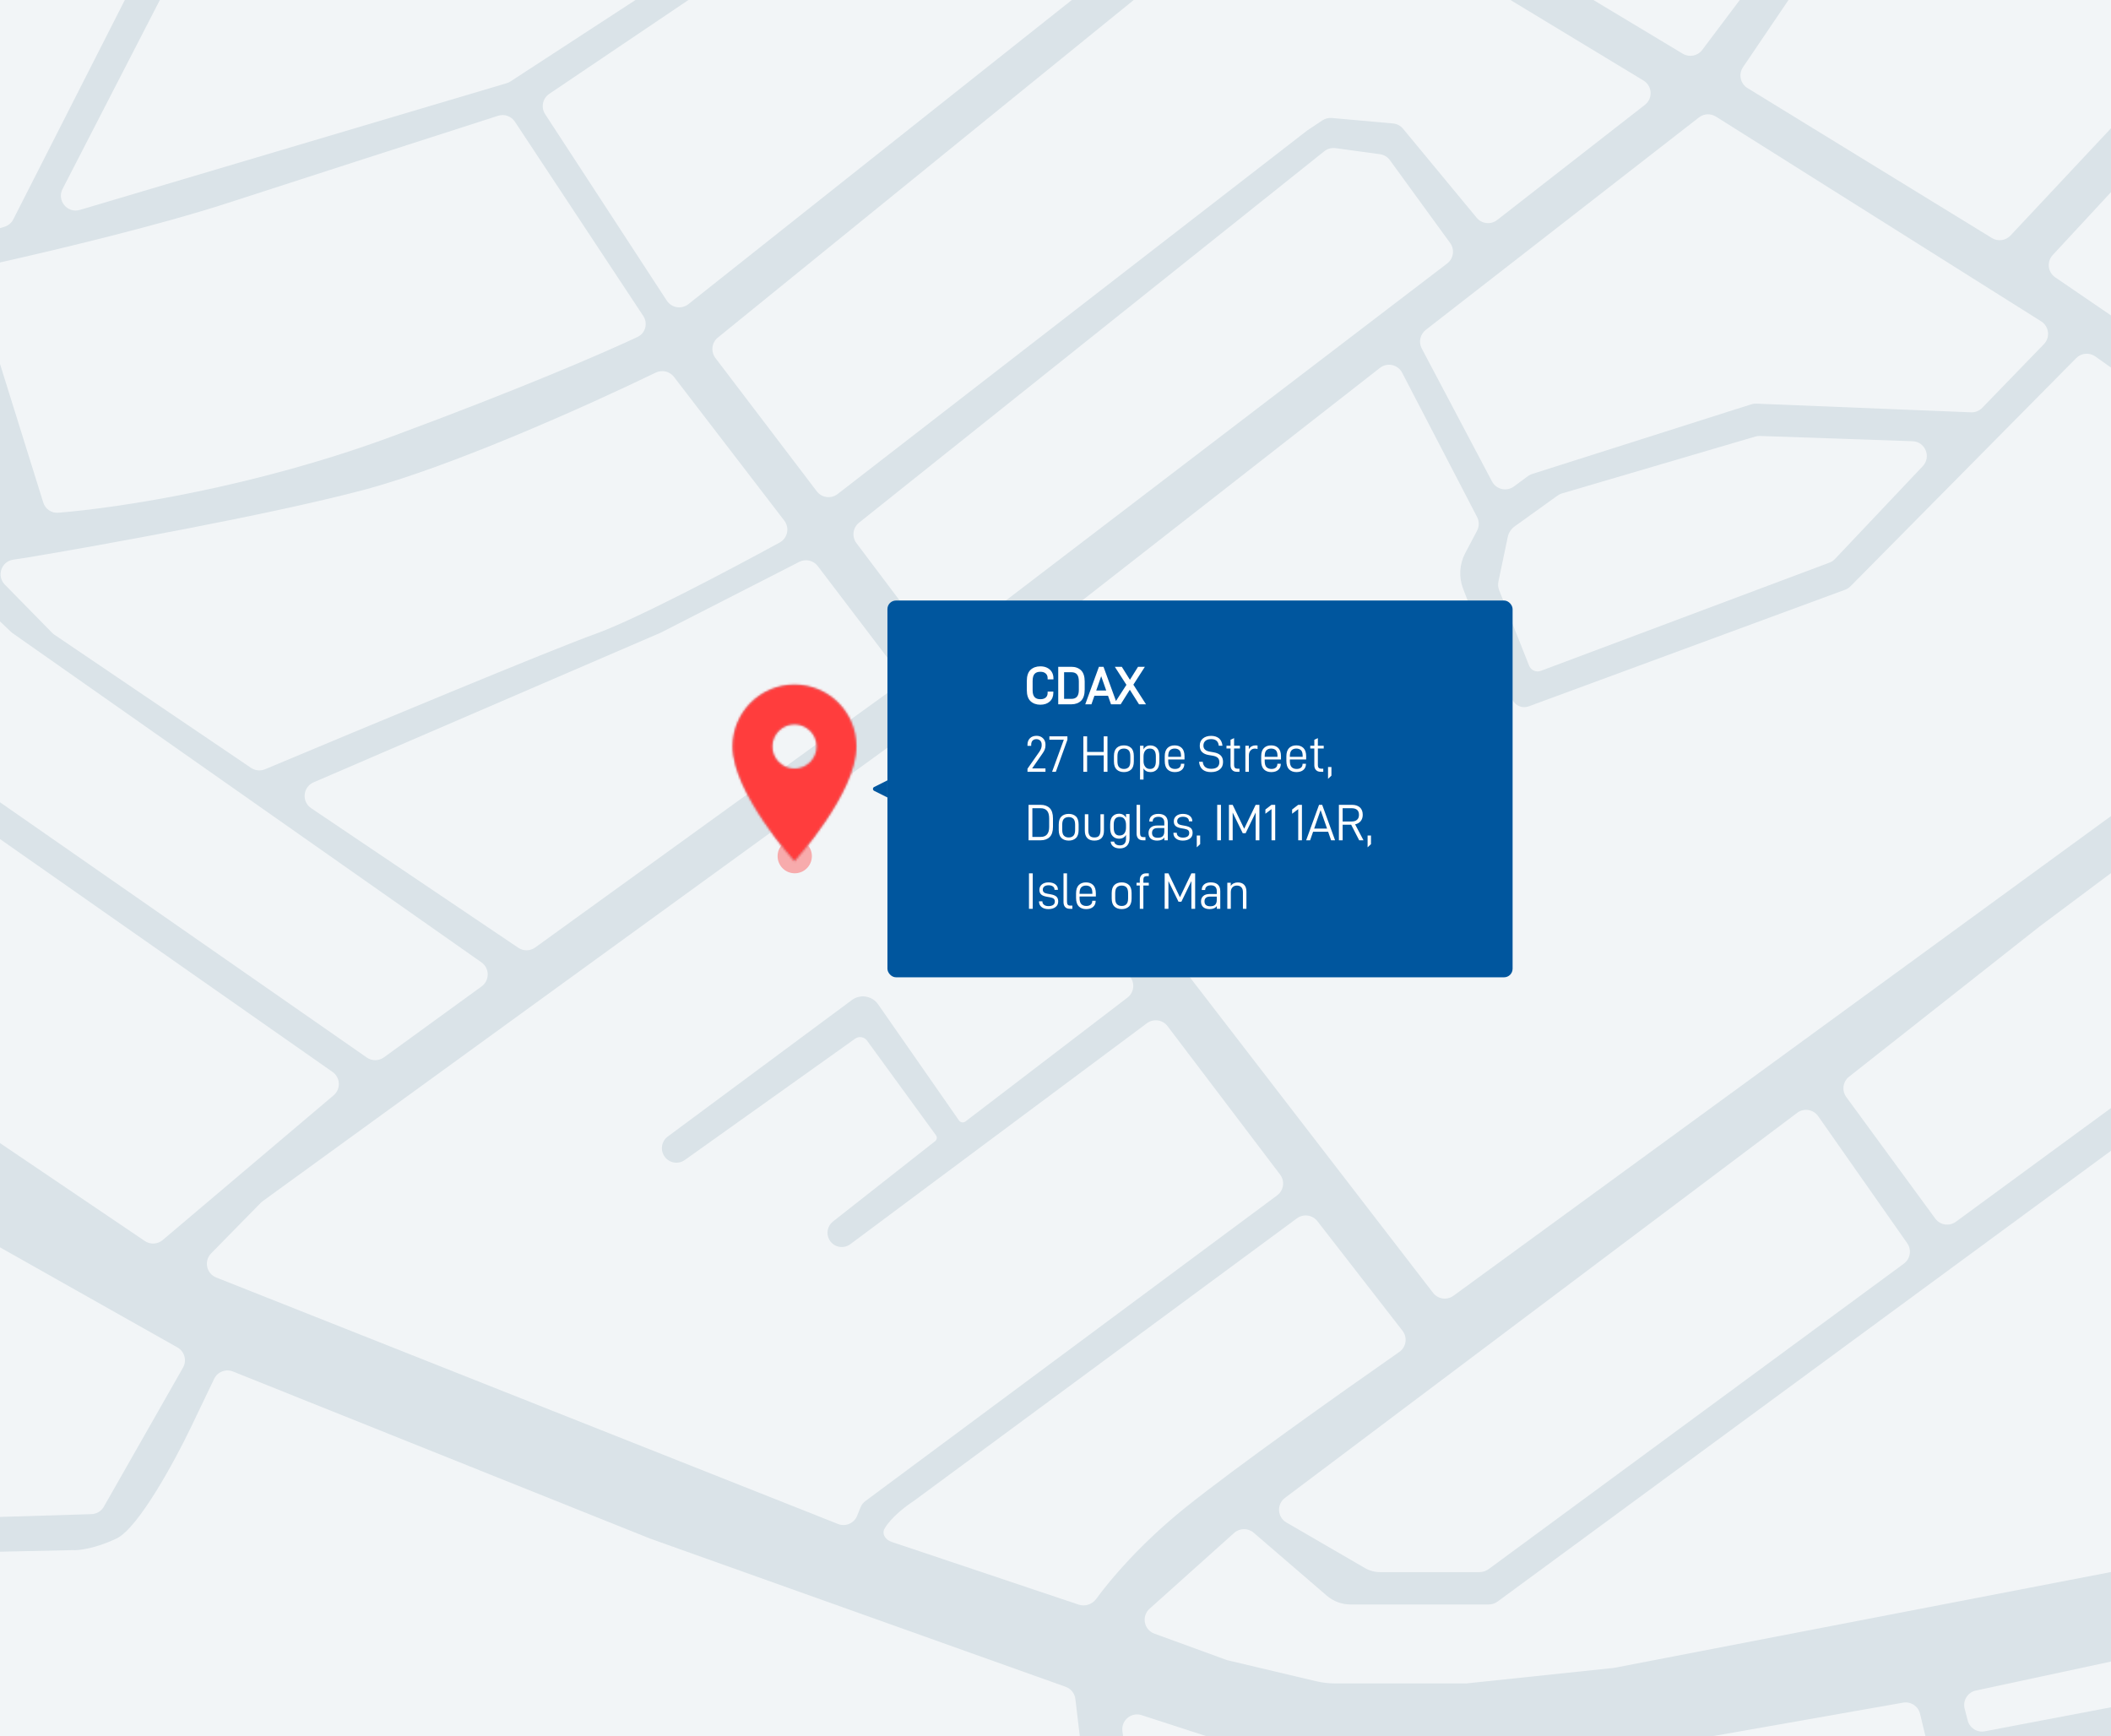 <svg width="986" height="811" viewBox="0 0 986 811" fill="none" xmlns="http://www.w3.org/2000/svg">
<rect x="0" y="0" width="986" height="811" fill="#333333" stroke="none"/>
<g clip-path="url(#clip0_580_8873)">
<rect width="986" height="811" fill="#F4F4F4"/>
<rect width="986" height="811" fill="#DAE3E8"/>
<path d="M812.611 0H744.241L785.99 25.094C789.021 26.916 792.939 26.153 795.064 23.327L812.611 0Z" fill="#F2F5F7"/>
<path d="M529.537 0H705.5L767.636 37.617C771.774 40.121 772.12 45.995 768.305 48.968L699.29 102.76C696.344 105.056 692.106 104.593 689.726 101.715L655.336 60.139C654.161 58.719 652.466 57.827 650.63 57.663L622.07 55.113C620.503 54.973 618.935 55.372 617.626 56.245L610.581 60.942L391.219 230.77C388.186 233.119 383.819 232.544 381.497 229.489L334.148 167.215C331.891 164.248 332.398 160.025 335.292 157.676L529.537 0Z" fill="#F2F5F7"/>
<path d="M321.544 0H500.619L321.527 142.071C318.342 144.598 313.674 143.839 311.453 140.435L254.627 53.337C252.566 50.178 253.422 45.95 256.549 43.841L321.544 0Z" fill="#F2F5F7"/>
<path d="M74.666 0H296.823L238.454 38.028C237.897 38.392 237.289 38.672 236.651 38.862L37.322 98.046C31.493 99.777 26.435 93.673 29.218 88.267L74.666 0Z" fill="#F2F5F7"/>
<path d="M0 106.562V0H58.304L6.216 102.453C5.366 104.125 3.873 105.379 2.079 105.927L0 106.562Z" fill="#F2F5F7"/>
<path d="M0 169.999V122.585C28.547 116.184 75.043 104.987 106.44 94.793C141.634 83.367 202.282 63.839 232.646 54.076C235.594 53.129 238.793 54.266 240.5 56.849L300.448 147.58C302.72 151.02 301.5 155.647 297.768 157.395C280.746 165.367 242.787 181.744 183.814 203.601C119.098 227.587 55.688 237.208 27.174 239.5C24.02 239.753 21.151 237.753 20.208 234.733L0 169.999Z" fill="#F2F5F7"/>
<path d="M0 374.742V290.276L5.122 295.134C5.368 295.366 5.629 295.58 5.906 295.774L224.865 449.512C228.743 452.234 228.789 457.964 224.955 460.749L179.323 493.892C176.945 495.619 173.734 495.651 171.322 493.973L0 374.742Z" fill="#F2F5F7"/>
<path d="M0 533.938V391.927L155.322 500.706C159.03 503.303 159.277 508.706 155.822 511.631L75.978 579.232C73.617 581.232 70.213 581.416 67.649 579.682L0 533.938Z" fill="#F2F5F7"/>
<path d="M986 776.115V797.474L927.041 808.691C923.465 809.371 919.975 807.158 919.065 803.634L917.645 798.129C916.664 794.328 919.044 790.476 922.882 789.653L986 776.115Z" fill="#F2F5F7"/>
<path d="M986 537.53V734.296L753.845 779.072L684.933 786.326H623.611C620.577 786.326 617.553 785.972 614.601 785.273L573.104 775.445L539.182 763.068C534.286 761.282 533.059 754.921 536.94 751.441L576.445 716.023C579.028 713.707 582.93 713.668 585.559 715.932L619.673 745.308C622.777 747.982 626.738 749.452 630.835 749.452H695.364C696.834 749.452 698.267 748.982 699.452 748.111L986 537.53Z" fill="#F2F5F7"/>
<path d="M986 407.818V517.561L913.56 570.67C910.484 572.926 906.161 572.259 903.907 569.181L862.356 512.428C860.16 509.429 860.733 505.229 863.652 502.928L952.721 432.701L986 407.818Z" fill="#F2F5F7"/>
<path d="M986 171.692V381.188L678.881 605.247C675.858 607.453 671.628 606.848 669.343 603.884L456.392 327.513C454.076 324.506 454.62 320.194 457.611 317.858L644.534 171.842C647.939 169.183 652.921 170.267 654.912 174.1L689.917 241.498C690.96 243.507 690.952 245.9 689.896 247.903L684.378 258.358C681.658 263.51 681.301 269.587 683.397 275.022L696.419 308.781L706.575 327.16C708.035 329.801 711.204 330.981 714.035 329.937L861.816 275.461C862.765 275.111 863.626 274.557 864.337 273.838L969.757 167.266C972.134 164.863 975.901 164.534 978.658 166.488L986 171.692Z" fill="#F2F5F7"/>
<path d="M986 89.75V147.34L959.939 129.536C956.456 127.156 955.902 122.237 958.769 119.142L986 89.75Z" fill="#F2F5F7"/>
<path d="M835.366 0H986V59.912L939.041 110.028C936.799 112.42 933.186 112.907 930.392 111.193L816.218 41.144C812.864 39.086 811.905 34.646 814.111 31.387L835.366 0Z" fill="#F2F5F7"/>
<path d="M899.337 811H799.708L888.902 795.308C892.495 794.676 895.959 796.948 896.812 800.495L899.337 811Z" fill="#F2F5F7"/>
<path d="M563.597 811H524.546L524.247 808.558C523.633 803.547 528.428 799.594 533.23 801.151L563.597 811Z" fill="#F2F5F7"/>
<path d="M504.346 811H0V724.803L33.901 724.063C36.521 724.265 44.299 723.459 54.454 718.623C64.609 713.787 81.656 682.354 88.91 667.242L100.02 644.056C101.591 640.776 105.437 639.278 108.814 640.63L303.502 718.623L497.743 787.91C500.212 788.791 501.97 790.995 502.279 793.598L504.346 811Z" fill="#F2F5F7"/>
<path d="M0 708.555V582.645L82.872 629.381C86.203 631.259 87.373 635.487 85.481 638.81L48.513 703.769C47.322 705.861 45.128 707.182 42.722 707.255L0 708.555Z" fill="#F2F5F7"/>
<path d="M714.215 310.927L700.208 275.651C699.708 274.392 699.589 273.014 699.867 271.689L704.225 250.867C704.647 248.848 705.812 247.061 707.487 245.858L727.504 231.487C728.135 231.034 728.837 230.691 729.582 230.471L819.873 203.916C820.582 203.707 821.32 203.614 822.059 203.639L893.303 206.096C899.245 206.301 902.166 213.42 898.081 217.74L857.101 261.076C856.379 261.839 855.492 262.428 854.508 262.797L719.691 313.353C717.509 314.171 715.074 313.093 714.215 310.927Z" fill="#F2F5F7"/>
<path d="M600.855 711.158L637.536 732.442C639.678 733.685 642.111 734.34 644.588 734.34H690.99C692.554 734.34 694.076 733.84 695.335 732.914L889.256 590.239C892.277 588.016 892.971 583.787 890.818 580.716L849.22 521.362C846.979 518.165 842.537 517.46 839.417 519.805L600.171 699.668C596.22 702.638 596.579 708.677 600.855 711.158Z" fill="#F2F5F7"/>
<path d="M443.829 300.33C440.784 302.656 436.427 302.056 434.122 298.995L400.025 253.694C397.778 250.708 398.313 246.477 401.233 244.146L618.548 70.645C620.023 69.467 621.917 68.944 623.788 69.2L644.538 72.029C646.402 72.283 648.082 73.287 649.188 74.809L677.34 113.518C679.546 116.551 678.927 120.79 675.947 123.066L443.829 300.33Z" fill="#F2F5F7"/>
<path d="M416.414 720.203C413.601 719.259 411.709 716.512 413.202 713.948C416.198 708.805 422.974 703.553 426.818 701.093L605.766 569.082C608.781 566.858 613.019 567.444 615.318 570.403L655.075 621.591C657.504 624.718 656.828 629.23 653.58 631.495C626.507 650.37 576.617 685.741 553.76 704.116C533.064 720.754 518.866 737.42 512.096 746.757C510.217 749.348 506.885 750.547 503.851 749.529L416.414 720.203Z" fill="#F2F5F7"/>
<path d="M2.258 273.084C-1.688 269.064 0.582 262.265 6.151 261.421L12.745 260.422C46.596 254.78 125.3 240.595 169.307 228.989C210.924 218.013 274.923 189.233 306.291 174.039C309.255 172.604 312.805 173.444 314.81 176.057L366.324 243.181C368.894 246.529 367.884 251.38 364.179 253.403C339.488 266.886 296.522 289.513 278.115 296.087C258.316 303.158 169.128 340.29 123.771 359.328C121.619 360.231 119.179 359.978 117.247 358.67L25.407 296.474C25.026 296.217 24.673 295.922 24.351 295.594L2.258 273.084Z" fill="#F2F5F7"/>
<path d="M98.607 585.469C95.15 588.993 96.402 594.902 100.992 596.721L391.404 711.855C394.941 713.257 398.946 711.534 400.359 708.001L401.913 704.117C402.388 702.93 403.182 701.899 404.208 701.137L596.52 558.361C599.603 556.071 600.226 551.706 597.905 548.646L545.332 479.31C543.042 476.289 538.745 475.68 535.706 477.944L397.157 581.164C393.96 583.546 389.4 582.608 387.403 579.157C385.74 576.285 386.442 572.627 389.051 570.575L436.792 533.026C437.636 532.362 437.803 531.15 437.171 530.282L404.968 486.071C403.677 484.299 401.202 483.897 399.417 485.168L319.866 541.835C316.832 543.996 312.624 543.303 310.443 540.284C308.272 537.277 308.921 533.083 311.901 530.875L397.901 467.117C401.818 464.213 407.36 465.121 410.147 469.123L447.907 523.353C448.603 524.353 449.992 524.57 450.96 523.83L526.603 465.989C529.623 463.68 530.208 459.363 527.91 456.333L439.366 339.558C437.097 336.564 432.85 335.935 429.809 338.142L122.625 561.117C122.314 561.343 122.022 561.595 121.752 561.87L98.607 585.469Z" fill="#F2F5F7"/>
<path d="M242.08 442.702C244.481 444.32 247.636 444.268 249.982 442.573L416.852 321.992C419.996 319.72 420.652 315.305 418.304 312.217L381.955 264.415C379.931 261.755 376.293 260.925 373.316 262.447L308.583 295.537L146.456 365.436C141.441 367.598 140.802 374.45 145.331 377.501L242.08 442.702Z" fill="#F2F5F7"/>
<path d="M696.898 224.913C698.872 228.648 703.709 229.751 707.107 227.239L713.632 222.416C714.242 221.965 714.922 221.618 715.644 221.388L817.972 188.857C818.737 188.613 819.54 188.505 820.343 188.538L920.616 192.595C922.582 192.675 924.487 191.912 925.856 190.499L954.661 160.75C957.711 157.599 957.09 152.441 953.379 150.104L801.464 54.454C799.005 52.906 795.84 53.063 793.546 54.847L665.929 154.104C663.285 156.161 662.499 159.819 664.064 162.78L696.898 224.913Z" fill="#F2F5F7"/>
<circle cx="371.205" cy="399.908" r="8.009" fill="#FF3D3D" fill-opacity="0.4"/>
<path fill-rule="evenodd" clip-rule="evenodd" d="M371.094 319.766C355.1 319.766 342.164 332.701 342.164 348.695C342.164 370.392 371.094 402.422 371.094 402.422C371.094 402.422 400.023 370.392 400.023 348.695C400.023 332.701 387.088 319.766 371.094 319.766V319.766ZM371.094 359.027C365.39 359.027 360.762 354.398 360.762 348.695C360.762 342.992 365.39 338.363 371.094 338.363C376.797 338.363 381.426 342.992 381.426 348.695C381.426 354.398 376.797 359.027 371.094 359.027V359.027Z" fill="#C2D1D9"/>
<mask id="mask0_580_8873" style="mask-type:luminance" maskUnits="userSpaceOnUse" x="342" y="319" width="59" height="84">
<path fill-rule="evenodd" clip-rule="evenodd" d="M371.094 319.766C355.1 319.766 342.164 332.701 342.164 348.695C342.164 370.392 371.094 402.422 371.094 402.422C371.094 402.422 400.023 370.392 400.023 348.695C400.023 332.701 387.088 319.766 371.094 319.766V319.766ZM371.094 359.027C365.39 359.027 360.762 354.398 360.762 348.695C360.762 342.992 365.39 338.363 371.094 338.363C376.797 338.363 381.426 342.992 381.426 348.695C381.426 354.398 376.797 359.027 371.094 359.027V359.027Z" fill="white"/>
</mask>
<g mask="url(#mask0_580_8873)">
<rect x="321.5" y="311.5" width="99.187" height="99.187" fill="#FF3D3D"/>
</g>
<rect x="414.5" y="280.5" width="292" height="176" rx="4" fill="#00569E"/>
<path d="M481.332 327.516C480.18 326.412 479.604 324.66 479.604 322.356V318.06C479.604 315.756 480.18 314.004 481.332 312.9C482.484 311.82 484.044 311.244 485.916 311.244C487.116 311.244 488.172 311.46 489.084 311.916C490.02 312.372 490.764 313.044 491.268 313.884C491.772 314.724 492.036 315.708 492.036 316.788V317.34H489.324V316.788C489.324 315.828 489.036 315.132 488.436 314.604C487.836 314.052 487.02 313.788 485.916 313.788C484.716 313.788 483.828 314.1 483.228 314.772C482.628 315.42 482.316 316.524 482.316 318.132V322.452C482.316 325.284 483.492 326.604 485.94 326.604C487.044 326.604 487.836 326.34 488.46 325.812C489.036 325.284 489.324 324.588 489.324 323.628V323.052H491.988V323.628C491.988 325.308 491.412 326.676 490.308 327.684C489.228 328.668 487.74 329.172 485.916 329.172C484.044 329.172 482.484 328.596 481.332 327.516ZM500.42 311.46C502.292 311.46 503.828 312.036 504.956 313.116C506.06 314.22 506.636 315.972 506.636 318.276V322.164C506.636 324.468 506.06 326.22 504.956 327.324C503.828 328.404 502.292 328.98 500.42 328.98H494.276V311.46H500.42ZM500.444 326.436C502.796 326.436 503.9 325.092 503.9 322.26V318.348C503.9 316.764 503.612 315.684 503.012 314.988C502.412 314.316 501.596 314.004 500.444 314.004H497.012V326.436H500.444ZM511.175 324.996L509.783 328.98H506.903L513.287 311.46H515.423L521.807 328.98H518.927L517.535 324.996H511.175ZM514.343 315.852L512.015 322.548H516.695L514.343 315.852ZM520.706 311.46H523.97L527.762 317.532L531.554 311.46H534.746L529.37 319.812L535.274 328.98H532.01L527.714 322.188L523.442 328.98H520.25L526.13 319.884L520.706 311.46Z" fill="white"/>
<path d="M485.484 351.116C486.18 350.084 486.54 349.1 486.54 348.212V347.852C486.54 347.06 486.324 346.412 485.868 345.956C485.412 345.5 484.812 345.26 484.068 345.26C483.324 345.26 482.724 345.476 482.292 345.932C481.86 346.388 481.644 347.06 481.644 347.948V348.38H479.916V347.852C479.916 346.604 480.3 345.596 481.068 344.828C481.812 344.084 482.844 343.7 484.116 343.7C484.956 343.7 485.676 343.868 486.324 344.228C486.972 344.588 487.452 345.092 487.812 345.716C488.148 346.34 488.316 347.036 488.316 347.804V348.212C488.316 348.884 488.196 349.532 487.956 350.132C487.716 350.732 487.356 351.38 486.876 352.028L482.076 358.94H488.316V360.5H479.916V359.084L485.484 351.116ZM498.564 345.524L493.164 360.5H491.412L496.884 345.524H490.14V343.94H498.564V345.524ZM517.271 360.5H515.519V352.82H507.767V360.5H506.015V343.94H507.767V351.236H515.519V343.94H517.271V360.5ZM521.565 359.444C520.725 358.652 520.293 357.404 520.293 355.652V353.156C520.293 351.428 520.725 350.156 521.565 349.364C522.405 348.572 523.557 348.164 524.973 348.164C526.365 348.164 527.493 348.572 528.333 349.364C529.173 350.156 529.581 351.428 529.581 353.156V355.652C529.581 357.38 529.173 358.652 528.333 359.444C527.493 360.236 526.365 360.644 524.973 360.644C523.557 360.644 522.405 360.236 521.565 359.444ZM527.157 358.364C527.685 357.836 527.949 356.9 527.949 355.556V353.252C527.949 351.932 527.685 350.996 527.157 350.444C526.605 349.916 525.885 349.652 524.973 349.652C524.037 349.652 523.293 349.916 522.741 350.444C522.189 350.996 521.925 351.932 521.925 353.252V355.556C521.925 356.9 522.189 357.836 522.741 358.364C523.293 358.916 524.037 359.18 524.973 359.18C525.885 359.18 526.605 358.916 527.157 358.364ZM534.114 348.332V350.036C534.426 349.436 534.858 348.956 535.41 348.644C535.962 348.332 536.586 348.188 537.282 348.188C538.53 348.188 539.538 348.596 540.33 349.388C541.122 350.18 541.506 351.452 541.506 353.156V355.652C541.506 357.38 541.122 358.652 540.354 359.444C539.586 360.236 538.602 360.644 537.402 360.644C535.89 360.644 534.786 360.068 534.114 358.892V364.148H532.482V348.332H534.114ZM539.874 353.276C539.874 350.852 538.938 349.652 537.066 349.652C536.082 349.652 535.362 349.988 534.858 350.66C534.354 351.356 534.114 352.268 534.114 353.396V355.532C534.114 356.612 534.378 357.476 534.906 358.148C535.41 358.844 536.178 359.18 537.162 359.18C538.962 359.18 539.874 357.98 539.874 355.556V353.276ZM545.653 355.46C545.653 356.828 545.941 357.788 546.493 358.34C547.045 358.892 547.837 359.18 548.821 359.18C549.685 359.18 550.357 358.964 550.861 358.556C551.341 358.148 551.581 357.572 551.581 356.828V356.756H553.165V356.876C553.165 358.004 552.781 358.916 551.989 359.612C551.197 360.308 550.093 360.644 548.701 360.644C547.285 360.644 546.133 360.212 545.293 359.372C544.453 358.532 544.021 357.212 544.021 355.412V353.3C544.021 351.548 544.453 350.252 545.293 349.412C546.133 348.572 547.261 348.164 548.653 348.164C550.045 348.164 551.173 348.572 552.013 349.412C552.853 350.252 553.261 351.548 553.261 353.3V354.74H545.653V355.46ZM546.469 350.444C545.917 350.996 545.653 351.932 545.653 353.252V353.516H551.629V353.084C551.629 351.812 551.365 350.924 550.837 350.42C550.309 349.916 549.589 349.652 548.653 349.652C547.741 349.652 547.021 349.916 546.469 350.444ZM561.678 359.42C560.742 358.604 560.19 357.404 560.046 355.82H561.774C561.99 358.004 563.31 359.108 565.71 359.108C566.958 359.108 567.918 358.844 568.566 358.316C569.214 357.788 569.526 357.02 569.526 356.012C569.526 355.1 569.262 354.404 568.758 353.948C568.254 353.492 567.462 353.156 566.43 352.988L564.558 352.676C563.214 352.46 562.182 351.98 561.462 351.284C560.742 350.588 560.382 349.628 560.382 348.356C560.382 346.892 560.862 345.764 561.846 344.948C562.83 344.132 564.102 343.724 565.71 343.724C567.174 343.724 568.398 344.108 569.334 344.852C570.27 345.62 570.822 346.772 570.99 348.332H569.262C569.07 346.268 567.87 345.236 565.686 345.236C564.558 345.236 563.67 345.5 563.046 346.028C562.398 346.58 562.086 347.3 562.086 348.236C562.086 349.052 562.326 349.676 562.83 350.132C563.31 350.588 564.054 350.924 565.038 351.092L566.958 351.428C568.35 351.668 569.406 352.148 570.15 352.868C570.894 353.588 571.254 354.596 571.254 355.916C571.254 357.428 570.75 358.58 569.742 359.396C568.734 360.236 567.342 360.644 565.59 360.644C563.934 360.644 562.614 360.236 561.678 359.42ZM576.412 357.404C576.412 358.508 576.94 359.06 577.972 359.06H578.932V360.5H577.708C576.772 360.5 576.052 360.236 575.548 359.684C575.02 359.156 574.756 358.412 574.756 357.476V349.628H572.86V348.332H574.756V345.548L576.412 344.78V348.332H579.148V349.628H576.412V357.404ZM583.296 348.332V349.964C583.632 349.364 584.088 348.908 584.64 348.596C585.192 348.308 585.792 348.164 586.488 348.164C586.8 348.164 587.088 348.188 587.376 348.236V349.868C586.992 349.748 586.584 349.676 586.128 349.676C585.288 349.676 584.616 349.964 584.112 350.54C583.584 351.116 583.32 351.86 583.32 352.796V360.5H581.688V348.332H583.296ZM590.71 355.46C590.71 356.828 590.998 357.788 591.55 358.34C592.102 358.892 592.894 359.18 593.878 359.18C594.742 359.18 595.414 358.964 595.918 358.556C596.398 358.148 596.638 357.572 596.638 356.828V356.756H598.222V356.876C598.222 358.004 597.838 358.916 597.046 359.612C596.254 360.308 595.15 360.644 593.758 360.644C592.342 360.644 591.19 360.212 590.35 359.372C589.51 358.532 589.078 357.212 589.078 355.412V353.3C589.078 351.548 589.51 350.252 590.35 349.412C591.19 348.572 592.318 348.164 593.71 348.164C595.102 348.164 596.23 348.572 597.07 349.412C597.91 350.252 598.318 351.548 598.318 353.3V354.74H590.71V355.46ZM591.526 350.444C590.974 350.996 590.71 351.932 590.71 353.252V353.516H596.686V353.084C596.686 351.812 596.422 350.924 595.894 350.42C595.366 349.916 594.646 349.652 593.71 349.652C592.798 349.652 592.078 349.916 591.526 350.444ZM602.468 355.46C602.468 356.828 602.756 357.788 603.308 358.34C603.86 358.892 604.652 359.18 605.636 359.18C606.5 359.18 607.172 358.964 607.676 358.556C608.156 358.148 608.396 357.572 608.396 356.828V356.756H609.98V356.876C609.98 358.004 609.596 358.916 608.804 359.612C608.012 360.308 606.908 360.644 605.516 360.644C604.1 360.644 602.948 360.212 602.108 359.372C601.268 358.532 600.836 357.212 600.836 355.412V353.3C600.836 351.548 601.268 350.252 602.108 349.412C602.948 348.572 604.076 348.164 605.468 348.164C606.86 348.164 607.988 348.572 608.828 349.412C609.668 350.252 610.076 351.548 610.076 353.3V354.74H602.468V355.46ZM603.284 350.444C602.732 350.996 602.468 351.932 602.468 353.252V353.516H608.444V353.084C608.444 351.812 608.18 350.924 607.652 350.42C607.124 349.916 606.404 349.652 605.468 349.652C604.556 349.652 603.836 349.916 603.284 350.444ZM615.546 357.404C615.546 358.508 616.074 359.06 617.106 359.06H618.066V360.5H616.842C615.906 360.5 615.186 360.236 614.682 359.684C614.154 359.156 613.89 358.412 613.89 357.476V349.628H611.994V348.332H613.89V345.548L615.546 344.78V348.332H618.282V349.628H615.546V357.404ZM621.879 358.268V362.3L620.295 363.788V358.268H621.879Z" fill="white"/>
<path d="M486.084 375.94C487.836 375.94 489.252 376.444 490.284 377.452C491.316 378.484 491.82 380.092 491.82 382.276V386.164C491.82 388.348 491.316 389.956 490.284 390.964C489.252 391.996 487.836 392.5 486.084 392.5H480.42V375.94H486.084ZM486.108 390.916C488.724 390.916 490.044 389.356 490.044 386.26V382.348C490.044 380.668 489.708 379.444 489.036 378.676C488.34 377.908 487.38 377.524 486.108 377.524H482.196V390.916H486.108ZM495.782 391.444C494.942 390.652 494.51 389.404 494.51 387.652V385.156C494.51 383.428 494.942 382.156 495.782 381.364C496.622 380.572 497.774 380.164 499.19 380.164C500.582 380.164 501.71 380.572 502.55 381.364C503.39 382.156 503.798 383.428 503.798 385.156V387.652C503.798 389.38 503.39 390.652 502.55 391.444C501.71 392.236 500.582 392.644 499.19 392.644C497.774 392.644 496.622 392.236 495.782 391.444ZM501.374 390.364C501.902 389.836 502.166 388.9 502.166 387.556V385.252C502.166 383.932 501.902 382.996 501.374 382.444C500.822 381.916 500.102 381.652 499.19 381.652C498.254 381.652 497.51 381.916 496.958 382.444C496.406 382.996 496.142 383.932 496.142 385.252V387.556C496.142 388.9 496.406 389.836 496.958 390.364C497.51 390.916 498.254 391.18 499.19 391.18C500.102 391.18 500.822 390.916 501.374 390.364ZM507.827 391.444C507.083 390.652 506.699 389.524 506.699 388.036V380.332H508.331V387.82C508.331 388.948 508.547 389.788 508.979 390.34C509.411 390.892 510.131 391.18 511.163 391.18C512.195 391.18 512.915 390.916 513.347 390.364C513.779 389.812 513.995 388.972 513.995 387.82V380.332H515.627V388.036C515.627 389.524 515.267 390.652 514.523 391.444C513.779 392.236 512.651 392.644 511.139 392.644C509.675 392.644 508.571 392.236 507.827 391.444ZM520.03 395.428C519.262 394.852 518.83 394.084 518.758 393.1H520.39C520.462 393.628 520.75 394.06 521.23 394.396C521.686 394.708 522.31 394.876 523.078 394.876C524.974 394.876 525.934 393.82 525.934 391.684V389.98C525.622 390.556 525.19 390.988 524.638 391.3C524.086 391.612 523.414 391.756 522.646 391.756C521.446 391.756 520.462 391.348 519.694 390.532C518.926 389.74 518.542 388.468 518.542 386.74V385.06C518.542 383.356 518.926 382.084 519.694 381.292C520.462 380.5 521.446 380.092 522.67 380.092C524.158 380.092 525.238 380.716 525.934 381.94V380.236H527.59V391.54C527.59 393.004 527.206 394.18 526.414 395.02C525.622 395.86 524.494 396.292 523.078 396.292C521.806 396.292 520.774 396.004 520.03 395.428ZM525.166 389.26C525.67 388.588 525.934 387.7 525.934 386.62V385.3C525.934 384.172 525.694 383.26 525.19 382.564C524.686 381.892 523.966 381.556 522.982 381.556C521.134 381.556 520.198 382.756 520.198 385.18V386.644C520.198 389.068 521.086 390.268 522.886 390.268C523.894 390.268 524.662 389.932 525.166 389.26ZM531.64 391.684C531.136 391.132 530.872 390.34 530.872 389.308V375.94H532.504V389.212C532.504 389.836 532.624 390.292 532.864 390.58C533.104 390.868 533.488 391.012 534.04 391.012H535.024V392.5H533.872C532.888 392.5 532.144 392.236 531.64 391.684ZM544.323 381.196C545.067 381.892 545.451 382.9 545.451 384.22V392.5H543.843V391.204C543.483 391.708 543.027 392.068 542.475 392.284C541.923 392.524 541.275 392.644 540.483 392.644C539.211 392.644 538.203 392.332 537.507 391.732C536.811 391.132 536.451 390.244 536.451 389.068C536.451 387.988 536.811 387.124 537.531 386.5C538.227 385.9 539.235 385.588 540.531 385.588H543.819V384.196C543.819 383.308 543.579 382.66 543.099 382.204C542.619 381.748 541.947 381.532 541.059 381.532C540.219 381.532 539.571 381.724 539.115 382.084C538.635 382.468 538.395 382.996 538.395 383.644V383.716H536.811V383.596C536.811 382.564 537.195 381.724 537.939 381.1C538.683 380.476 539.715 380.164 541.035 380.164C542.451 380.164 543.555 380.5 544.323 381.196ZM543.099 390.58C543.579 390.1 543.819 389.356 543.819 388.372V386.788H540.771C538.971 386.788 538.083 387.532 538.083 389.044C538.083 390.556 538.971 391.324 540.747 391.324C541.827 391.324 542.595 391.084 543.099 390.58ZM549.268 391.684C548.476 391.036 548.068 390.172 548.068 389.092V388.996H549.652V389.068C549.652 389.74 549.916 390.268 550.444 390.652C550.948 391.06 551.644 391.252 552.532 391.252C553.444 391.252 554.164 391.06 554.692 390.7C555.196 390.34 555.46 389.812 555.46 389.116C555.46 388.516 555.292 388.06 554.932 387.772C554.572 387.484 553.972 387.268 553.18 387.124L551.668 386.86C550.492 386.644 549.628 386.308 549.076 385.804C548.524 385.3 548.26 384.58 548.26 383.644C548.26 382.588 548.644 381.748 549.436 381.1C550.228 380.476 551.236 380.164 552.484 380.164C553.828 380.164 554.908 380.476 555.7 381.076C556.492 381.7 556.9 382.516 556.9 383.5V383.644H555.316V383.572C555.316 382.924 555.076 382.42 554.572 382.06C554.068 381.7 553.396 381.508 552.532 381.508C551.692 381.508 551.02 381.7 550.564 382.06C550.084 382.42 549.844 382.924 549.844 383.572C549.844 384.1 550.012 384.508 550.348 384.796C550.684 385.108 551.212 385.324 551.956 385.444L553.54 385.732C554.74 385.948 555.628 386.308 556.204 386.812C556.756 387.316 557.044 388.06 557.044 389.02C557.044 390.172 556.636 391.06 555.796 391.684C554.956 392.332 553.852 392.644 552.46 392.644C551.14 392.644 550.06 392.332 549.268 391.684ZM560.57 390.268V394.3L558.986 395.788V390.268H560.57ZM570.283 375.94V392.5H568.531V375.94H570.283ZM588.235 392.5H586.483V379.54L581.803 389.188H580.459L575.755 379.54V392.5H574.003V375.94H575.755L581.131 387.1L586.483 375.94H588.235V392.5ZM591.041 380.092V378.124L593.873 375.94H595.625V392.5H593.897V377.956L591.041 380.092ZM603.519 380.092V378.124L606.351 375.94H608.103V392.5H606.375V377.956L603.519 380.092ZM613.313 388.516L611.921 392.5H610.073L616.097 375.94H617.561L623.585 392.5H621.737L620.345 388.516H613.313ZM616.817 378.388L613.817 387.028H619.841L616.817 378.388ZM627.117 385.228V392.5H625.365V375.94H631.509C633.069 375.94 634.293 376.348 635.181 377.14C636.069 377.956 636.501 379.108 636.501 380.596C636.501 381.772 636.189 382.756 635.565 383.524C634.941 384.292 634.077 384.796 632.949 385.06L636.861 392.5H634.845L631.101 385.228H627.117ZM631.365 383.716C632.445 383.716 633.261 383.452 633.861 382.9C634.461 382.372 634.749 381.604 634.749 380.62C634.749 379.588 634.461 378.82 633.885 378.292C633.285 377.788 632.445 377.524 631.365 377.524H627.117V383.716H631.365ZM640.356 390.268V394.3L638.772 395.788V390.268H640.356Z" fill="white"/>
<path d="M482.364 407.94V424.5H480.612V407.94H482.364ZM486.493 423.684C485.701 423.036 485.293 422.172 485.293 421.092V420.996H486.877V421.068C486.877 421.74 487.141 422.268 487.669 422.652C488.173 423.06 488.869 423.252 489.757 423.252C490.669 423.252 491.389 423.06 491.917 422.7C492.421 422.34 492.685 421.812 492.685 421.116C492.685 420.516 492.517 420.06 492.157 419.772C491.797 419.484 491.197 419.268 490.405 419.124L488.893 418.86C487.717 418.644 486.853 418.308 486.301 417.804C485.749 417.3 485.485 416.58 485.485 415.644C485.485 414.588 485.869 413.748 486.661 413.1C487.453 412.476 488.461 412.164 489.709 412.164C491.053 412.164 492.133 412.476 492.925 413.076C493.717 413.7 494.125 414.516 494.125 415.5V415.644H492.541V415.572C492.541 414.924 492.301 414.42 491.797 414.06C491.293 413.7 490.621 413.508 489.757 413.508C488.917 413.508 488.245 413.7 487.789 414.06C487.309 414.42 487.069 414.924 487.069 415.572C487.069 416.1 487.237 416.508 487.573 416.796C487.909 417.108 488.437 417.324 489.181 417.444L490.765 417.732C491.965 417.948 492.853 418.308 493.429 418.812C493.981 419.316 494.269 420.06 494.269 421.02C494.269 422.172 493.861 423.06 493.021 423.684C492.181 424.332 491.077 424.644 489.685 424.644C488.365 424.644 487.285 424.332 486.493 423.684ZM497.506 423.684C497.002 423.132 496.738 422.34 496.738 421.308V407.94H498.37V421.212C498.37 421.836 498.49 422.292 498.73 422.58C498.97 422.868 499.354 423.012 499.906 423.012H500.89V424.5H499.738C498.754 424.5 498.01 424.236 497.506 423.684ZM504.237 419.46C504.237 420.828 504.525 421.788 505.077 422.34C505.629 422.892 506.421 423.18 507.405 423.18C508.269 423.18 508.941 422.964 509.445 422.556C509.925 422.148 510.165 421.572 510.165 420.828V420.756H511.749V420.876C511.749 422.004 511.365 422.916 510.573 423.612C509.781 424.308 508.677 424.644 507.285 424.644C505.869 424.644 504.717 424.212 503.877 423.372C503.037 422.532 502.605 421.212 502.605 419.412V417.3C502.605 415.548 503.037 414.252 503.877 413.412C504.717 412.572 505.845 412.164 507.237 412.164C508.629 412.164 509.757 412.572 510.597 413.412C511.437 414.252 511.845 415.548 511.845 417.3V418.74H504.237V419.46ZM505.053 414.444C504.501 414.996 504.237 415.932 504.237 417.252V417.516H510.213V417.084C510.213 415.812 509.949 414.924 509.421 414.42C508.893 413.916 508.173 413.652 507.237 413.652C506.325 413.652 505.605 413.916 505.053 414.444ZM520.526 423.444C519.686 422.652 519.254 421.404 519.254 419.652V417.156C519.254 415.428 519.686 414.156 520.526 413.364C521.366 412.572 522.518 412.164 523.934 412.164C525.326 412.164 526.454 412.572 527.294 413.364C528.134 414.156 528.542 415.428 528.542 417.156V419.652C528.542 421.38 528.134 422.652 527.294 423.444C526.454 424.236 525.326 424.644 523.934 424.644C522.518 424.644 521.366 424.236 520.526 423.444ZM526.118 422.364C526.646 421.836 526.91 420.9 526.91 419.556V417.252C526.91 415.932 526.646 414.996 526.118 414.444C525.566 413.916 524.846 413.652 523.934 413.652C522.998 413.652 522.254 413.916 521.702 414.444C521.15 414.996 520.886 415.932 520.886 417.252V419.556C520.886 420.9 521.15 421.836 521.702 422.364C522.254 422.916 522.998 423.18 523.934 423.18C524.846 423.18 525.566 422.916 526.118 422.364ZM534.036 412.332H536.58V413.628H534.036V424.5H532.38V413.628H530.844V412.332H532.38V410.964C532.38 410.028 532.644 409.308 533.172 408.756C533.676 408.204 534.396 407.94 535.308 407.94H536.58V409.236H535.572C534.54 409.236 534.036 409.788 534.036 410.892V412.332ZM558.226 424.5H556.474V411.54L551.794 421.188H550.45L545.746 411.54V424.5H543.994V407.94H545.746L551.122 419.1L556.474 407.94H558.226V424.5ZM568.833 413.196C569.577 413.892 569.961 414.9 569.961 416.22V424.5H568.353V423.204C567.993 423.708 567.537 424.068 566.985 424.284C566.433 424.524 565.785 424.644 564.993 424.644C563.721 424.644 562.713 424.332 562.017 423.732C561.321 423.132 560.961 422.244 560.961 421.068C560.961 419.988 561.321 419.124 562.041 418.5C562.737 417.9 563.745 417.588 565.041 417.588H568.329V416.196C568.329 415.308 568.089 414.66 567.609 414.204C567.129 413.748 566.457 413.532 565.569 413.532C564.729 413.532 564.081 413.724 563.625 414.084C563.145 414.468 562.905 414.996 562.905 415.644V415.716H561.321V415.596C561.321 414.564 561.705 413.724 562.449 413.1C563.193 412.476 564.225 412.164 565.545 412.164C566.961 412.164 568.065 412.5 568.833 413.196ZM567.609 422.58C568.089 422.1 568.329 421.356 568.329 420.372V418.788H565.281C563.481 418.788 562.593 419.532 562.593 421.044C562.593 422.556 563.481 423.324 565.257 423.324C566.337 423.324 567.105 423.084 567.609 422.58ZM574.858 412.332V413.82C575.218 413.268 575.674 412.86 576.25 412.596C576.802 412.332 577.45 412.188 578.146 412.188C579.442 412.188 580.45 412.572 581.146 413.316C581.842 414.084 582.178 415.14 582.178 416.508V424.5H580.546V416.748C580.546 415.74 580.306 414.972 579.802 414.444C579.298 413.916 578.626 413.652 577.738 413.652C576.874 413.652 576.178 413.916 575.674 414.444C575.146 414.996 574.882 415.764 574.882 416.748V424.5H573.25V412.332H574.858Z" fill="white"/>
<path d="M408.289 369.394C407.552 369.026 407.552 367.974 408.289 367.606L414.5 364.5V372.5L408.289 369.394Z" fill="#00569E"/>
</g>
<defs>
<clipPath id="clip0_580_8873">
<rect width="986" height="811" fill="white"/>
</clipPath>
</defs>
</svg>
